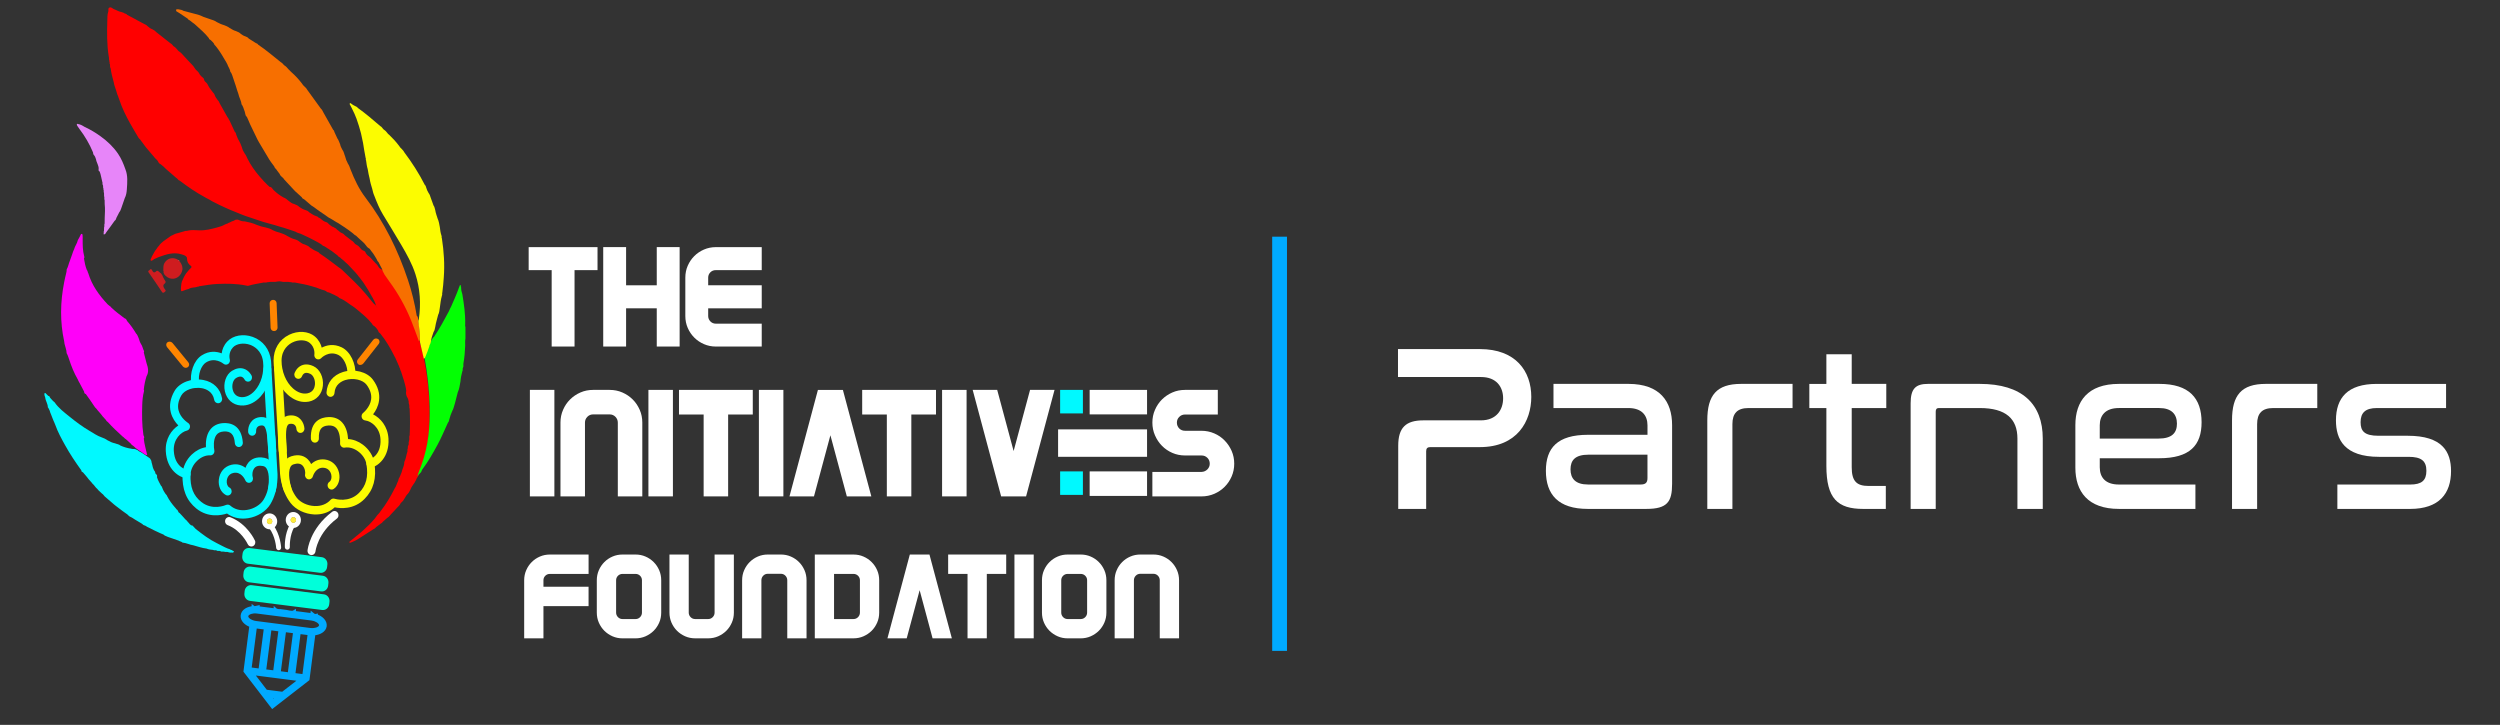 <?xml version="1.0" encoding="utf-8"?>
<!-- Generator: Adobe Illustrator 16.0.0, SVG Export Plug-In . SVG Version: 6.00 Build 0)  -->
<!DOCTYPE svg PUBLIC "-//W3C//DTD SVG 1.1//EN" "http://www.w3.org/Graphics/SVG/1.1/DTD/svg11.dtd">
<svg version="1.1" id="Layer_1" xmlns="http://www.w3.org/2000/svg" xmlns:xlink="http://www.w3.org/1999/xlink" x="0px" y="0px"
	 width="169px" height="49px" viewBox="0 0 169 49" enable-background="new 0 0 169 49" xml:space="preserve">
<rect x="0" y="0" width="169" height="49" fill="#333333" stroke="none"/>
<g>
	<g>
		<path fill="#FFFFFF" d="M37.476,26.357v7.199H35.82v-7.199H37.476z"/>
		<path fill="#FFFFFF" d="M37.888,28.566c0-0.309,0.058-0.596,0.175-0.861c0.116-0.269,0.273-0.502,0.473-0.7
			c0.199-0.197,0.431-0.356,0.699-0.473c0.267-0.118,0.556-0.175,0.864-0.175h1.11c0.309,0,0.596,0.057,0.864,0.175
			c0.268,0.116,0.5,0.275,0.699,0.473c0.199,0.198,0.356,0.432,0.473,0.7c0.117,0.266,0.175,0.553,0.175,0.861v4.99h-1.656v-4.99
			c0-0.149-0.054-0.278-0.16-0.389c-0.106-0.109-0.239-0.164-0.396-0.164H40.1c-0.159,0-0.29,0.055-0.396,0.164
			c-0.107,0.11-0.16,0.239-0.16,0.389v4.99h-1.656V28.566z"/>
		<path fill="#FFFFFF" d="M45.489,26.357v7.199h-1.656v-7.199H45.489z"/>
		<path fill="#FFFFFF" d="M50.889,28.021h-1.667v5.535h-1.656v-5.535h-1.666v-1.664h4.988V28.021z"/>
		<path fill="#FFFFFF" d="M52.957,26.357v7.199h-1.656v-7.199H52.957z"/>
		<path fill="#FFFFFF" d="M57.246,33.557l-1.111-4.133l-1.111,4.133h-1.656l1.923-7.199h0.021h1.646h0.021l1.923,7.199H57.246z"/>
		<path fill="#FFFFFF" d="M63.273,28.021h-1.667v5.535H59.95v-5.535h-1.666v-1.664h4.989V28.021z"/>
		<path fill="#FFFFFF" d="M65.341,26.357v7.199h-1.656v-7.199H65.341z"/>
		<path fill="#FFFFFF" d="M71.287,26.357l-1.924,7.199h-0.02h-1.646h-0.02l-1.924-7.199h1.657l1.111,4.134l1.111-4.134H71.287z"/>
		<path fill="#FFFFFF" d="M82.087,29.299c0.268,0.116,0.501,0.274,0.698,0.479c0.199,0.201,0.356,0.438,0.474,0.703
			c0.116,0.269,0.175,0.556,0.175,0.865c0,0.308-0.059,0.595-0.175,0.863c-0.117,0.269-0.274,0.502-0.474,0.701
			c-0.197,0.197-0.431,0.356-0.698,0.472c-0.269,0.115-0.556,0.175-0.864,0.175H77.9v-1.655h3.323
			c0.157-0.006,0.289-0.065,0.396-0.17c0.106-0.107,0.16-0.236,0.16-0.386c0-0.159-0.054-0.291-0.16-0.396
			c-0.106-0.107-0.238-0.16-0.396-0.16h-1.11c-0.31,0-0.598-0.058-0.865-0.175c-0.267-0.116-0.5-0.276-0.699-0.478
			s-0.356-0.438-0.472-0.707c-0.118-0.265-0.176-0.556-0.176-0.864s0.058-0.596,0.176-0.861c0.116-0.269,0.273-0.502,0.472-0.7
			c0.199-0.197,0.433-0.356,0.699-0.473c0.268-0.118,0.556-0.175,0.865-0.175h2.211v1.664h-2.211c-0.158,0-0.291,0.054-0.396,0.162
			c-0.106,0.104-0.159,0.233-0.159,0.383c0,0.158,0.053,0.29,0.159,0.398c0.105,0.106,0.238,0.157,0.396,0.157h1.11
			C81.531,29.122,81.818,29.182,82.087,29.299z"/>
	</g>
	<g>
		<path fill="#FFFFFF" d="M36.862,38.922c-0.084,0.084-0.125,0.186-0.125,0.304v0.438h3.05v1.31h-3.05v2.178h-1.303v-3.925
			c0-0.244,0.046-0.47,0.138-0.68c0.091-0.211,0.215-0.394,0.372-0.55c0.156-0.158,0.34-0.282,0.55-0.373
			c0.21-0.092,0.437-0.137,0.68-0.137h2.614v1.31h-2.614C37.049,38.796,36.945,38.839,36.862,38.922z"/>
		<path fill="#FFFFFF" d="M42.959,37.486c0.242,0,0.468,0.045,0.679,0.137c0.211,0.091,0.393,0.215,0.551,0.373
			c0.156,0.156,0.28,0.339,0.372,0.55c0.092,0.21,0.137,0.436,0.137,0.68v2.186c0,0.24-0.045,0.47-0.137,0.679
			s-0.216,0.395-0.372,0.55c-0.158,0.156-0.339,0.279-0.551,0.373c-0.211,0.092-0.437,0.138-0.679,0.138h-0.874
			c-0.243,0-0.469-0.046-0.68-0.138c-0.21-0.094-0.394-0.217-0.551-0.373c-0.156-0.155-0.28-0.341-0.372-0.55
			c-0.092-0.209-0.138-0.438-0.138-0.679v-2.186c0-0.244,0.046-0.47,0.138-0.68c0.092-0.211,0.216-0.394,0.372-0.55
			c0.157-0.158,0.34-0.282,0.551-0.373c0.21-0.092,0.437-0.137,0.68-0.137H42.959z M43.396,39.226c0-0.118-0.042-0.22-0.125-0.304
			c-0.083-0.083-0.188-0.126-0.311-0.126h-0.874c-0.124,0-0.228,0.043-0.312,0.126c-0.083,0.084-0.125,0.186-0.125,0.304v2.186
			c0,0.117,0.042,0.22,0.125,0.306c0.084,0.086,0.188,0.131,0.312,0.131h0.874c0.124,0,0.228-0.045,0.311-0.131
			c0.084-0.086,0.125-0.188,0.125-0.306V39.226z"/>
		<path fill="#FFFFFF" d="M49.61,41.411c0,0.24-0.045,0.47-0.138,0.679c-0.092,0.209-0.215,0.395-0.372,0.55
			c-0.156,0.156-0.339,0.279-0.55,0.373c-0.21,0.092-0.437,0.138-0.68,0.138h-0.874c-0.244,0-0.47-0.046-0.68-0.138
			c-0.211-0.094-0.394-0.217-0.55-0.373c-0.157-0.155-0.281-0.341-0.373-0.55c-0.091-0.209-0.137-0.438-0.137-0.679v-3.925h1.303
			v3.925c0,0.117,0.042,0.22,0.125,0.306c0.084,0.086,0.188,0.131,0.313,0.131h0.874c0.124,0,0.228-0.045,0.311-0.131
			c0.084-0.086,0.125-0.188,0.125-0.306v-3.925h1.303V41.411z"/>
		<path fill="#FFFFFF" d="M50.168,39.226c0-0.244,0.045-0.47,0.138-0.68c0.091-0.211,0.216-0.394,0.372-0.55
			c0.157-0.158,0.34-0.282,0.55-0.373c0.21-0.092,0.438-0.137,0.68-0.137h0.874c0.243,0,0.47,0.045,0.68,0.137
			c0.21,0.091,0.394,0.215,0.55,0.373c0.157,0.156,0.28,0.339,0.372,0.55c0.092,0.21,0.138,0.436,0.138,0.68v3.925h-1.303v-3.925
			c0-0.118-0.042-0.223-0.126-0.309s-0.187-0.129-0.312-0.129h-0.874c-0.125,0-0.229,0.043-0.312,0.129
			c-0.083,0.086-0.125,0.19-0.125,0.309v3.925h-1.303V39.226z"/>
		<path fill="#FFFFFF" d="M59.433,41.411c0,0.24-0.045,0.47-0.137,0.679c-0.091,0.209-0.216,0.395-0.372,0.55
			c-0.157,0.156-0.34,0.279-0.551,0.373c-0.209,0.092-0.436,0.138-0.679,0.138h-1.311H55.08v-5.664h1.303h1.311
			c0.244,0,0.47,0.045,0.679,0.137c0.211,0.091,0.394,0.215,0.551,0.373c0.156,0.156,0.281,0.339,0.372,0.55
			c0.092,0.21,0.137,0.436,0.137,0.68V41.411z M58.131,39.226c0-0.118-0.042-0.22-0.126-0.304c-0.083-0.083-0.187-0.126-0.312-0.126
			h-1.311v3.052h1.311c0.125,0,0.229-0.045,0.312-0.131c0.083-0.086,0.126-0.188,0.126-0.306V39.226z"/>
		<path fill="#FFFFFF" d="M63.042,43.15l-0.874-3.253l-0.874,3.253h-1.303l1.513-5.664h0.016h1.295h0.016l1.514,5.664H63.042z"/>
		<path fill="#FFFFFF" d="M68.019,38.796h-1.311v4.354h-1.303v-4.354h-1.31v-1.31h3.924V38.796z"/>
		<path fill="#FFFFFF" d="M69.879,37.486v5.664h-1.303v-5.664H69.879z"/>
		<path fill="#FFFFFF" d="M73.052,37.486c0.242,0,0.469,0.045,0.68,0.137c0.21,0.091,0.394,0.215,0.549,0.373
			c0.157,0.156,0.281,0.339,0.373,0.55c0.092,0.21,0.138,0.436,0.138,0.68v2.186c0,0.24-0.046,0.47-0.138,0.679
			s-0.216,0.395-0.373,0.55c-0.156,0.156-0.339,0.279-0.549,0.373c-0.211,0.092-0.438,0.138-0.68,0.138h-0.874
			c-0.244,0-0.47-0.046-0.68-0.138c-0.211-0.094-0.394-0.217-0.551-0.373c-0.157-0.155-0.281-0.341-0.373-0.55
			c-0.091-0.209-0.137-0.438-0.137-0.679v-2.186c0-0.244,0.045-0.47,0.137-0.68c0.092-0.211,0.216-0.394,0.373-0.55
			c0.157-0.158,0.34-0.282,0.551-0.373c0.21-0.092,0.436-0.137,0.68-0.137H73.052z M73.489,39.226c0-0.118-0.042-0.22-0.125-0.304
			c-0.083-0.083-0.188-0.126-0.312-0.126h-0.874c-0.125,0-0.229,0.043-0.313,0.126c-0.083,0.084-0.125,0.186-0.125,0.304v2.186
			c0,0.117,0.042,0.22,0.125,0.306c0.084,0.086,0.188,0.131,0.313,0.131h0.874c0.124,0,0.228-0.045,0.312-0.131
			c0.084-0.086,0.125-0.188,0.125-0.306V39.226z"/>
		<path fill="#FFFFFF" d="M75.35,39.226c0-0.244,0.045-0.47,0.138-0.68c0.09-0.211,0.215-0.394,0.371-0.55
			c0.157-0.158,0.34-0.282,0.551-0.373c0.21-0.092,0.437-0.137,0.68-0.137h0.874c0.242,0,0.47,0.045,0.68,0.137
			c0.209,0.091,0.394,0.215,0.55,0.373c0.156,0.156,0.279,0.339,0.372,0.55c0.091,0.21,0.138,0.436,0.138,0.68v3.925H78.4v-3.925
			c0-0.118-0.042-0.223-0.125-0.309c-0.085-0.086-0.187-0.129-0.312-0.129h-0.874c-0.124,0-0.228,0.043-0.311,0.129
			c-0.084,0.086-0.125,0.19-0.125,0.309v3.925H75.35V39.226z"/>
	</g>
	<g>
		<path fill="#FFFFFF" d="M40.394,18.259h-1.555v5.167h-1.546v-5.167h-1.555v-1.555h4.655V18.259z"/>
		<path fill="#FFFFFF" d="M45.943,16.704v6.722h-1.546v-2.584h-2.073v2.584h-1.546v-6.722h1.546v2.582h2.073v-2.582H45.943z"/>
		<path fill="#FFFFFF" d="M48.021,18.408c-0.098,0.1-0.148,0.219-0.148,0.36v0.518h3.62v1.556h-3.62v0.52
			c0,0.141,0.05,0.261,0.148,0.365c0.1,0.102,0.223,0.153,0.371,0.153h3.101v1.547h-3.101c-0.289,0-0.557-0.056-0.806-0.164
			c-0.25-0.109-0.468-0.256-0.653-0.442c-0.186-0.185-0.333-0.404-0.442-0.652c-0.109-0.25-0.163-0.519-0.163-0.806v-2.593
			c0-0.287,0.053-0.557,0.163-0.806c0.109-0.25,0.256-0.467,0.442-0.653c0.185-0.185,0.403-0.333,0.653-0.441
			c0.249-0.108,0.518-0.164,0.806-0.164h3.101v1.555h-3.101C48.244,18.259,48.12,18.309,48.021,18.408z"/>
	</g>
	<rect x="73.661" y="26.357" fill="#FFFFFF" width="3.88" height="1.656"/>
	<rect x="71.665" y="26.357" fill="#00F9FF" width="1.539" height="1.59"/>
	<rect x="71.527" y="29.026" fill="#FFFFFF" width="6.014" height="1.854"/>
	<rect x="73.661" y="31.866" fill="#FFFFFF" width="3.88" height="1.658"/>
	<rect x="71.665" y="31.866" fill="#00F9FF" width="1.539" height="1.588"/>
	<path fill="#00AAFF" stroke="#00AAFF" stroke-width="0.3" stroke-miterlimit="10" d="M21.339,41.657l0-0.002
		c-0.01,0.002-0.021,0.002-0.031,0c-0.073-0.006-0.131-0.033-0.182-0.076l-0.003,0.029c-0.004-0.002-0.008-0.002-0.013-0.002
		c-0.003-0.003-0.006-0.003-0.011-0.003l-1.243-0.161c0-0.005,0.002-0.013,0.002-0.019c-0.013,0.008-0.03,0.011-0.049,0.014
		c-0.16,0.008-0.316-0.022-0.471-0.06l-0.404-0.053c-0.018,0.008-0.037,0.01-0.056,0.008c-0.069-0.008-0.138-0.019-0.205-0.041
		c-0.008-0.002-0.017-0.008-0.023-0.013c0,0.005,0,0.007-0.001,0.007l-1.243-0.158c-0.008-0.002-0.016,0-0.023-0.002l0.003-0.026
		c-0.051,0.013-0.103,0.019-0.155,0.028c-0.028,0.004-0.052,0-0.071-0.013l0,0.005c-0.397,0.019-0.706,0.209-0.741,0.488
		c-0.035,0.274,0.218,0.541,0.593,0.658l-0.4,3.097l1.812,2.36l2.353-1.825l0.401-3.093c0.4-0.019,0.72-0.211,0.757-0.488
		C21.97,42.039,21.719,41.775,21.339,41.657z M18.461,47.431l-0.338-0.439l0.776,0.099L18.461,47.431z M19.12,46.918l-1.162-0.15
		c-0.002,0-0.003,0.003-0.003,0.003l-0.999-1.301l3.459,0.445L19.12,46.918z M16.846,45.254l0.379-2.937
		c0.009,0.003,0.018,0.006,0.027,0.006l0.742,0.097l-0.38,2.934L16.846,45.254z M17.833,45.383l0.38-2.937l0.77,0.1l-0.38,2.934
		L17.833,45.383z M18.82,45.509l0.379-2.937l0.771,0.1l-0.38,2.937L18.82,45.509z M20.576,45.734l-0.77-0.099l0.38-2.935
		l0.759,0.097c0.004,0,0.007,0,0.011,0L20.576,45.734z M21.215,42.604c-0.004,0-0.009,0-0.013,0
		c-0.036,0.003-0.072,0.006-0.11,0.006c-0.036-0.003-0.073-0.003-0.11-0.008c-0.003,0-0.006,0-0.011,0l-3.693-0.476
		c-0.009-0.002-0.018-0.006-0.027-0.006c-0.037-0.005-0.072-0.011-0.108-0.021c-0.036-0.009-0.069-0.019-0.103-0.033
		c-0.001,0-0.002,0-0.003,0c-0.251-0.091-0.423-0.263-0.401-0.429c0.022-0.17,0.232-0.289,0.498-0.317c0,0,0.002,0,0.004,0
		c0.035-0.002,0.07-0.005,0.108-0.005c0,0,0.001,0,0.003,0c0.035,0,0.07,0.005,0.105,0.009h0.003c0.008,0,0.015,0,0.023,0.002
		l3.693,0.472c0.005,0,0.007,0.004,0.012,0.004c0.003,0,0.007,0.002,0.012,0.002c0.033,0.006,0.064,0.011,0.095,0.019
		c0.003,0,0.008,0,0.012,0c0.033,0.009,0.063,0.019,0.094,0.03c0.004,0.003,0.008,0.003,0.013,0.005
		c0.253,0.092,0.426,0.263,0.405,0.433C21.695,42.457,21.485,42.58,21.215,42.604z"/>
	<g>
		<g>
			<path fill="#00F9FF" d="M16.555,35.054c-0.447,0.028-0.866-0.091-1.208-0.341c-0.356,0.119-1.26,0.314-2.069-0.332
				c-0.675-0.543-0.982-1.307-0.937-2.344c0.02-0.478,0.249-0.958,0.629-1.317c0.281-0.266,0.615-0.435,0.951-0.489
				c-0.018-0.316,0.008-0.797,0.268-1.159c0.203-0.284,0.502-0.442,0.89-0.47c0.459-0.032,1.243,0.095,1.336,1.313
				c0.012,0.156-0.099,0.29-0.247,0.304c-0.147,0.011-0.28-0.104-0.292-0.263c-0.044-0.586-0.273-0.824-0.758-0.787
				c-0.228,0.017-0.39,0.097-0.496,0.244c-0.219,0.304-0.17,0.845-0.134,1.027c0.018,0.086-0.004,0.178-0.059,0.242
				c-0.054,0.067-0.135,0.104-0.219,0.1c-0.294-0.019-0.614,0.113-0.876,0.362c-0.274,0.258-0.439,0.596-0.454,0.924
				c-0.036,0.859,0.188,1.434,0.725,1.862c0.755,0.606,1.642,0.22,1.68,0.203c0.093-0.039,0.203-0.022,0.28,0.044
				c0.293,0.258,0.693,0.362,1.125,0.295c0.476-0.074,0.919-0.349,1.129-0.695c0.521-0.855,0.387-1.946,0.386-1.953
				c-0.001-0.008-0.001-0.017-0.001-0.022l-0.391-6.821c-0.01-0.155,0.104-0.29,0.252-0.297c0.149-0.01,0.277,0.111,0.286,0.266
				l0.391,6.813c0.017,0.14,0.134,1.333-0.467,2.324c-0.294,0.483-0.87,0.845-1.502,0.944
				C16.701,35.044,16.628,35.052,16.555,35.054z"/>
		</g>
		<g>
			<path fill="#00F9FF" d="M12.628,32.336c-0.02,0.002-0.039,0-0.059-0.004c-0.439-0.074-1.289-0.552-1.361-1.821
				c-0.049-0.843,0.383-1.445,0.847-1.751c-0.196-0.201-0.413-0.496-0.509-0.88c-0.118-0.468-0.033-0.953,0.248-1.444
				c0.33-0.578,1.172-0.9,1.958-0.748c0.682,0.132,1.14,0.583,1.259,1.236c0.027,0.153-0.069,0.302-0.216,0.33
				c-0.146,0.027-0.288-0.071-0.315-0.228c-0.101-0.562-0.558-0.73-0.822-0.782c-0.558-0.107-1.186,0.109-1.399,0.485
				c-0.203,0.356-0.268,0.693-0.19,1.005c0.132,0.535,0.635,0.849,0.641,0.852c0.096,0.059,0.148,0.174,0.132,0.289
				c-0.017,0.116-0.098,0.207-0.207,0.233c-0.395,0.092-0.931,0.58-0.886,1.372c0.065,1.136,0.898,1.292,0.907,1.294
				c0.147,0.024,0.248,0.17,0.225,0.324C12.858,32.233,12.751,32.33,12.628,32.336z"/>
		</g>
		<g>
			<path fill="#00F9FF" d="M16.454,27.412c-0.061,0.004-0.122,0.004-0.183-0.002c-0.534-0.037-0.943-0.405-1.068-0.953
				c-0.126-0.558,0.075-1.143,0.479-1.39c0.282-0.173,0.552-0.219,0.802-0.139c0.349,0.111,0.507,0.429,0.524,0.464
				c0.065,0.141,0.011,0.312-0.123,0.379c-0.133,0.067-0.294,0.012-0.36-0.127c-0.004-0.008-0.073-0.137-0.2-0.177
				c-0.1-0.028-0.224,0-0.37,0.09c-0.198,0.122-0.297,0.46-0.227,0.771c0.041,0.181,0.169,0.488,0.578,0.518
				c0.316,0.023,0.641-0.13,0.915-0.433c0.432-0.477,0.646-1.228,0.562-1.961c-0.091-0.779-0.64-1.056-0.872-1.141
				c-0.434-0.156-0.922-0.085-1.162,0.171c-0.341,0.364-0.218,0.8-0.217,0.804c0.034,0.119-0.009,0.248-0.107,0.317
				c-0.098,0.069-0.229,0.063-0.321-0.016c-0.022-0.019-0.58-0.47-1.188-0.079c-0.298,0.193-0.555,0.774-0.449,1.383
				c0.027,0.154-0.07,0.302-0.217,0.329c-0.146,0.026-0.287-0.076-0.314-0.229c-0.135-0.779,0.164-1.623,0.696-1.966
				c0.522-0.335,1.013-0.269,1.354-0.139c0.031-0.246,0.129-0.538,0.379-0.802c0.389-0.417,1.082-0.54,1.722-0.309
				c0.694,0.251,1.144,0.837,1.235,1.61c0.105,0.911-0.157,1.815-0.705,2.42C17.277,27.179,16.871,27.388,16.454,27.412z"/>
		</g>
		<g>
			<path fill="#00F9FF" d="M18.395,33.4c-0.023,0-0.047,0-0.071-0.004c-0.146-0.035-0.24-0.187-0.21-0.339l0,0
				c0.052-0.261,0.136-1.022-0.092-1.38c-0.061-0.097-0.138-0.15-0.241-0.172c-0.269-0.054-0.466-0.005-0.585,0.142
				c-0.152,0.188-0.154,0.494-0.113,0.61c0.051,0.145-0.016,0.306-0.152,0.361c-0.136,0.058-0.29-0.01-0.349-0.152
				c-0.027-0.062-0.28-0.614-0.813-0.494c-0.363,0.083-0.427,0.417-0.439,0.516c-0.023,0.209,0.05,0.402,0.178,0.467
				c0.134,0.07,0.19,0.239,0.125,0.382c-0.065,0.14-0.227,0.198-0.361,0.129c-0.337-0.176-0.53-0.594-0.479-1.045
				c0.057-0.513,0.385-0.896,0.858-1.004c0.389-0.088,0.705,0.027,0.944,0.207c0.042-0.123,0.104-0.241,0.187-0.344
				c0.175-0.214,0.507-0.447,1.098-0.33c0.247,0.051,0.451,0.193,0.591,0.416c0.395,0.617,0.197,1.691,0.173,1.809
				C18.618,33.305,18.514,33.393,18.395,33.4z"/>
		</g>
		<g>
			<path fill="#00F9FF" d="M18.422,30.778c0,0-0.001,0-0.002,0c-0.148,0.008-0.276-0.113-0.284-0.271
				c-0.042-0.772-0.081-1.505-0.282-1.696c-0.03-0.026-0.078-0.059-0.191-0.051c-0.344,0.019-0.354,0.306-0.349,0.396
				c0.009,0.154-0.105,0.289-0.254,0.298l0,0c-0.149,0.008-0.277-0.113-0.286-0.269c-0.021-0.376,0.189-0.954,0.857-0.991
				c0.232-0.014,0.428,0.054,0.581,0.196c0.371,0.35,0.409,1.079,0.463,2.091C18.684,30.636,18.57,30.77,18.422,30.778z"/>
		</g>
	</g>
	<g>
		<g>
			<path fill="#FCFC00" d="M21.466,34.775c-0.072,0.005-0.145,0.005-0.219,0.003c-0.64-0.03-1.253-0.325-1.601-0.773
				c-0.71-0.912-0.73-2.115-0.73-2.255l-0.391-6.81c-0.009-0.157,0.104-0.29,0.253-0.299c0.149-0.009,0.277,0.112,0.286,0.266
				l0.392,6.821c0,0.009,0,0.014,0,0.021c0,0.012-0.005,1.111,0.607,1.9c0.25,0.32,0.721,0.54,1.202,0.559
				c0.437,0.019,0.822-0.129,1.083-0.419c0.071-0.078,0.177-0.106,0.275-0.072c0.038,0.011,0.962,0.292,1.644-0.395
				c0.485-0.491,0.641-1.087,0.507-1.933c-0.052-0.328-0.255-0.642-0.557-0.869c-0.29-0.218-0.622-0.312-0.911-0.261
				c-0.083,0.017-0.168-0.011-0.23-0.073c-0.063-0.059-0.094-0.145-0.086-0.232c0.015-0.187,0-0.73-0.251-1.007
				c-0.123-0.135-0.293-0.193-0.521-0.185c-0.006,0-0.013,0-0.019,0.002c-0.473,0.026-0.665,0.287-0.643,0.867
				c0.006,0.156-0.108,0.287-0.259,0.292c-0.149,0.006-0.275-0.117-0.281-0.273c-0.046-1.222,0.714-1.436,1.178-1.455
				c0.388-0.017,0.704,0.107,0.938,0.365c0.299,0.33,0.38,0.805,0.398,1.121c0.34,0.017,0.692,0.148,1,0.379
				c0.419,0.312,0.703,0.766,0.777,1.237c0.162,1.023-0.055,1.82-0.664,2.433c-0.729,0.737-1.648,0.644-2.017,0.565
				C22.317,34.584,21.914,34.752,21.466,34.775z"/>
		</g>
		<g>
			<path fill="#FCFC00" d="M25.057,31.627c-0.123,0.008-0.24-0.076-0.275-0.207c-0.04-0.15,0.042-0.306,0.184-0.349
				c0.039-0.011,0.82-0.271,0.755-1.389c-0.045-0.791-0.635-1.215-1.038-1.261c-0.111-0.013-0.203-0.097-0.231-0.21
				c-0.03-0.112,0.01-0.233,0.099-0.3c0.004-0.006,0.467-0.373,0.538-0.918c0.041-0.32-0.062-0.649-0.304-0.979
				c-0.256-0.348-0.905-0.491-1.446-0.322c-0.256,0.081-0.691,0.301-0.727,0.87c-0.01,0.156-0.138,0.273-0.287,0.264
				c-0.149-0.013-0.262-0.148-0.252-0.304c0.042-0.665,0.446-1.165,1.108-1.373c0.763-0.24,1.637-0.017,2.031,0.521
				c0.336,0.457,0.475,0.932,0.412,1.407c-0.052,0.393-0.233,0.711-0.404,0.932c0.495,0.252,0.992,0.802,1.041,1.643
				c0.073,1.27-0.716,1.842-1.145,1.967C25.096,31.624,25.077,31.627,25.057,31.627z"/>
		</g>
		<g>
			<path fill="#FCFC00" d="M20.693,27.171c-0.417,0.024-0.845-0.14-1.223-0.472c-0.612-0.538-0.978-1.406-0.977-2.325
				c0.001-0.776,0.381-1.41,1.042-1.739c0.61-0.301,1.312-0.257,1.746,0.11c0.277,0.237,0.409,0.516,0.468,0.756
				c0.322-0.167,0.802-0.289,1.359-0.016c0.568,0.279,0.963,1.084,0.917,1.874c-0.009,0.157-0.137,0.273-0.286,0.263
				c-0.149-0.009-0.262-0.145-0.253-0.3c0.035-0.617-0.287-1.167-0.605-1.324c-0.657-0.324-1.166,0.208-1.171,0.213
				c-0.083,0.089-0.211,0.11-0.317,0.053c-0.105-0.059-0.163-0.181-0.142-0.304c0.002-0.016,0.064-0.459-0.308-0.774
				c-0.267-0.227-0.761-0.242-1.174-0.038c-0.221,0.11-0.734,0.449-0.736,1.231c-0.001,0.739,0.299,1.462,0.782,1.886
				c0.307,0.27,0.648,0.385,0.959,0.326c0.402-0.076,0.495-0.395,0.514-0.579c0.035-0.315-0.103-0.643-0.313-0.74
				c-0.155-0.071-0.283-0.087-0.378-0.048c-0.123,0.055-0.178,0.198-0.178,0.199c-0.05,0.146-0.203,0.222-0.344,0.168
				c-0.141-0.052-0.214-0.216-0.165-0.363c0.013-0.038,0.133-0.371,0.468-0.523c0.24-0.106,0.513-0.091,0.813,0.05
				c0.429,0.199,0.696,0.756,0.635,1.325c-0.061,0.56-0.426,0.969-0.952,1.07C20.814,27.16,20.753,27.168,20.693,27.171z"/>
		</g>
		<g>
			<path fill="#FCFC00" d="M19.45,33.339c-0.119,0.009-0.233-0.069-0.272-0.192c-0.038-0.115-0.356-1.16-0.036-1.821
				c0.115-0.232,0.302-0.399,0.54-0.478c0.573-0.185,0.93,0.009,1.128,0.205c0.094,0.091,0.169,0.201,0.225,0.319
				c0.217-0.207,0.519-0.354,0.915-0.312c0.482,0.054,0.852,0.397,0.968,0.896c0.101,0.442-0.042,0.884-0.356,1.093
				c-0.125,0.086-0.292,0.045-0.374-0.086c-0.081-0.135-0.044-0.31,0.081-0.392c0.119-0.082,0.17-0.279,0.124-0.484
				c-0.023-0.099-0.125-0.424-0.496-0.464c-0.543-0.059-0.731,0.518-0.751,0.585c-0.043,0.146-0.19,0.229-0.33,0.188
				c-0.14-0.043-0.226-0.194-0.191-0.342c0.027-0.12-0.01-0.421-0.182-0.591c-0.136-0.134-0.337-0.16-0.598-0.074
				c-0.101,0.032-0.17,0.094-0.22,0.195c-0.186,0.385-0.01,1.146,0.065,1.383c0.048,0.147-0.028,0.309-0.169,0.356
				C19.497,33.333,19.473,33.339,19.45,33.339z"/>
		</g>
		<g>
			<path fill="#FCFC00" d="M19.124,30.738c-0.148,0.009-0.277-0.11-0.286-0.266c-0.062-1.012-0.108-1.742,0.22-2.131
				c0.136-0.158,0.323-0.247,0.556-0.261c0.668-0.037,0.943,0.51,0.965,0.886c0.008,0.158-0.105,0.289-0.254,0.298
				c-0.147,0.012-0.275-0.107-0.285-0.263c-0.009-0.115-0.065-0.373-0.393-0.354c-0.113,0.006-0.157,0.043-0.183,0.073
				c-0.179,0.211-0.134,0.943-0.086,1.717C19.386,30.593,19.273,30.728,19.124,30.738L19.124,30.738z"/>
		</g>
	</g>
	<g>
		<path fill="#FFFFFF" d="M21.074,37.524c-0.015,0-0.03,0-0.045-0.004c-0.148-0.016-0.256-0.155-0.24-0.312
			c0.006-0.058,0.163-1.473,1.664-2.61c0.121-0.092,0.29-0.065,0.378,0.063c0.088,0.127,0.061,0.304-0.059,0.396
			c-1.31,0.992-1.443,2.203-1.444,2.215C21.312,37.41,21.203,37.517,21.074,37.524z"/>
	</g>
	<g>
		<path fill="#FFFFFF" d="M17.006,36.944c-0.107,0.005-0.211-0.054-0.26-0.162c-0.005-0.013-0.438-0.931-1.352-1.282
			c-0.14-0.053-0.213-0.217-0.162-0.365c0.051-0.145,0.206-0.221,0.347-0.167c1.127,0.438,1.633,1.525,1.654,1.573
			c0.064,0.141,0.007,0.309-0.127,0.376C17.074,36.934,17.04,36.94,17.006,36.944z"/>
	</g>
	<g>
		<path fill="#FFFFFF" d="M19.435,37.158L19.435,37.158c-0.093,0.006-0.173-0.066-0.179-0.166c-0.001-0.035-0.045-0.883,0.362-1.569
			c0.049-0.084,0.153-0.108,0.232-0.058c0.08,0.054,0.104,0.162,0.055,0.244c-0.35,0.591-0.312,1.355-0.312,1.364
			C19.598,37.07,19.527,37.153,19.435,37.158z"/>
	</g>
	<g>
		<path fill="#FFFFFF" d="M19.859,35.688c-0.281,0.017-0.525-0.212-0.543-0.507c-0.016-0.298,0.2-0.554,0.482-0.569
			c0.283-0.013,0.526,0.212,0.543,0.51C20.358,35.419,20.143,35.671,19.859,35.688z M19.819,34.966
			c-0.097,0.006-0.17,0.094-0.165,0.192c0.005,0.103,0.089,0.181,0.186,0.175c0.096-0.005,0.17-0.091,0.165-0.193
			C19.999,35.039,19.915,34.961,19.819,34.966z"/>
	</g>
	<g>
		<path fill="#FFFFFF" d="M18.848,37.194c-0.094,0.005-0.173-0.071-0.18-0.167l0,0c0-0.009-0.05-0.773-0.466-1.321
			c-0.058-0.074-0.046-0.188,0.026-0.246c0.073-0.062,0.18-0.049,0.238,0.026c0.483,0.636,0.538,1.484,0.539,1.52
			C19.011,37.104,18.94,37.188,18.848,37.194z"/>
	</g>
	<g>
		<path fill="#FFFFFF" d="M18.256,35.779c-0.282,0.017-0.526-0.213-0.542-0.508c-0.017-0.298,0.198-0.55,0.48-0.566
			c0.283-0.016,0.526,0.213,0.544,0.508C18.754,35.509,18.538,35.763,18.256,35.779z M18.214,35.058
			c-0.096,0.008-0.17,0.093-0.165,0.195c0.006,0.1,0.089,0.18,0.186,0.172c0.097-0.006,0.17-0.092,0.165-0.193
			C18.394,35.13,18.311,35.052,18.214,35.058z"/>
	</g>
	<g>
		<path fill="#FFEC3D" d="M18.214,35.046c-0.103,0.006-0.183,0.098-0.176,0.207c0.006,0.107,0.095,0.19,0.199,0.186
			c0.104-0.006,0.183-0.1,0.177-0.207C18.406,35.124,18.318,35.039,18.214,35.046z"/>
		<path fill="#FFEC3D" d="M19.818,34.953c-0.104,0.008-0.182,0.099-0.176,0.209c0.007,0.106,0.095,0.19,0.199,0.185
			c0.103-0.006,0.182-0.099,0.176-0.207C20.011,35.03,19.921,34.947,19.818,34.953z"/>
	</g>
	<path fill="#FF8500" d="M18.763,22.14c0.004,0.129-0.095,0.238-0.224,0.242h-0.005c-0.128,0.005-0.237-0.095-0.241-0.224
		l-0.065-1.648c-0.005-0.128,0.096-0.236,0.225-0.241h0.004c0.129-0.006,0.237,0.095,0.242,0.223L18.763,22.14z"/>
	<path fill="#FF8500" d="M24.563,24.569c-0.081,0.103-0.241,0.139-0.341,0.061l-0.003-0.002c-0.1-0.078-0.114-0.226-0.033-0.328
		l1.04-1.323c0.082-0.103,0.232-0.129,0.335-0.055l0.005,0.001c0.103,0.074,0.118,0.222,0.038,0.324L24.563,24.569z"/>
	<path fill="#FF8500" d="M12.734,24.496c0.083,0.103,0.069,0.246-0.032,0.322l-0.004,0.002c-0.101,0.075-0.25,0.055-0.333-0.045
		l-1.071-1.306c-0.083-0.103-0.077-0.257,0.027-0.33l0.004-0.003c0.104-0.072,0.256-0.048,0.34,0.054L12.734,24.496z"/>
	<g>
		<path fill="#00FFDA" d="M16.521,40.119c-0.027,0.244,0.141,0.47,0.375,0.5l4.888,0.617c0.233,0.029,0.446-0.146,0.472-0.39
			l0.019-0.169c0.026-0.247-0.141-0.47-0.375-0.499l-4.888-0.62c-0.234-0.03-0.446,0.145-0.473,0.392L16.521,40.119z"/>
		<path fill="#00FFDA" d="M16.449,38.863c-0.027,0.247,0.141,0.47,0.375,0.499l4.887,0.617c0.234,0.029,0.446-0.146,0.472-0.39
			l0.019-0.168c0.027-0.248-0.141-0.47-0.375-0.5l-4.888-0.62c-0.234-0.028-0.446,0.148-0.472,0.393L16.449,38.863z"/>
		<path fill="#00FFDA" d="M16.376,37.607c-0.026,0.244,0.141,0.469,0.375,0.498l4.888,0.617c0.234,0.03,0.446-0.144,0.473-0.388
			l0.019-0.172c0.027-0.244-0.141-0.468-0.375-0.497l-4.887-0.619c-0.234-0.03-0.446,0.144-0.473,0.392L16.376,37.607z"/>
	</g>
	<path fill="#00F9FF" d="M9.363,30.486c0.281,0.129,0.516,0.338,0.776,0.505c0.011,0.019,0.022,0.039,0.033,0.059
		c0.083,0.085,0.059,0.212,0.104,0.311c0.028,0.159,0.073,0.312,0.15,0.451c0.068,0.057,0.062,0.151,0.096,0.226l-0.002-0.002
		c0.092,0.043,0.118,0.12,0.091,0.217c0.06,0.215,0.177,0.397,0.275,0.589c0.068,0.034,0.062,0.117,0.099,0.174
		c0.047,0.132,0.122,0.247,0.198,0.361c0.05,0.06,0.107,0.11,0.129,0.191c0.136,0.258,0.305,0.489,0.492,0.705
		c0.056,0.047,0.09,0.114,0.139,0.168c0.107,0.037,0.082,0.201,0.191,0.235c0.116,0.126,0.236,0.244,0.346,0.376
		c0.022,0.024,0.044,0.049,0.067,0.072c0.056,0.04,0.102,0.092,0.142,0.15c0.104,0.089,0.159,0.253,0.324,0.253
		c0.073,0.077,0.146,0.155,0.219,0.233c0.452,0.356,0.903,0.702,1.422,0.956c0.257,0.123,0.505,0.275,0.773,0.378
		c0.084,0.005,0.145,0.077,0.228,0.088c0.055,0.03,0.108,0.062,0.163,0.094c-0.045,0.143-0.157,0.054-0.236,0.081
		c-0.035-0.003-0.069-0.003-0.102-0.014c-0.107-0.062-0.229-0.008-0.337-0.049c-0.078-0.022-0.164,0.024-0.238-0.031h0.003
		c-0.079-0.051-0.176,0.019-0.253-0.046l0.003,0.003c-0.079-0.055-0.176,0.013-0.254-0.046c-0.152-0.013-0.304-0.029-0.447-0.091
		c-0.304-0.033-0.592-0.14-0.887-0.22c-0.249-0.035-0.478-0.164-0.731-0.183c-0.077-0.078-0.186-0.076-0.27-0.135
		c-0.221-0.078-0.441-0.152-0.661-0.229c-0.018-0.005-0.036-0.01-0.052-0.016c-0.078-0.049-0.17-0.06-0.246-0.113
		c-0.015-0.014-0.031-0.026-0.046-0.043c-0.063-0.04-0.138-0.051-0.203-0.088c-0.127-0.06-0.255-0.119-0.383-0.177
		c-0.15-0.078-0.299-0.156-0.451-0.226c-0.104-0.03-0.178-0.129-0.289-0.144c-0.017-0.004-0.033-0.013-0.047-0.021
		c-0.042-0.032-0.074-0.078-0.123-0.1c-0.153-0.091-0.304-0.183-0.457-0.273c-0.094-0.065-0.19-0.127-0.293-0.172
		c-0.124-0.043-0.183-0.177-0.299-0.231c-0.079-0.062-0.164-0.113-0.244-0.175C8.139,34.437,8,34.33,7.862,34.223
		c-0.061-0.038-0.11-0.094-0.17-0.135c-0.208-0.179-0.415-0.356-0.622-0.537c-0.055-0.062-0.096-0.136-0.17-0.179
		c-0.082-0.076-0.162-0.151-0.242-0.226c-0.052-0.067-0.108-0.129-0.173-0.183c-0.046-0.06-0.091-0.115-0.137-0.172
		c-0.059-0.052-0.112-0.107-0.157-0.175c-0.069-0.075-0.137-0.153-0.205-0.228c-0.05-0.078-0.114-0.144-0.17-0.216
		c-0.067-0.077-0.134-0.157-0.201-0.235c-0.052-0.035-0.125-0.049-0.116-0.14c-0.392-0.545-0.766-1.101-1.093-1.691
		c-0.248-0.445-0.497-0.898-0.67-1.387c-0.046-0.103-0.079-0.207-0.13-0.304c-0.055-0.14-0.108-0.276-0.162-0.414
		c-0.042-0.072-0.057-0.155-0.083-0.233l0.003,0.006c-0.046-0.08-0.067-0.175-0.13-0.242c0-0.236-0.154-0.424-0.175-0.652
		C3.042,26.805,3,26.736,3.001,26.654C2.998,26.604,3,26.559,3.065,26.567c0.067,0.066,0.134,0.132,0.201,0.197
		c0.069,0.003,0.098,0.052,0.114,0.114c0.098,0.112,0.19,0.228,0.31,0.316c0.271,0.399,0.648,0.677,1.008,0.969
		c0.431,0.35,0.875,0.682,1.351,0.961c0.274,0.161,0.537,0.349,0.84,0.448c0.135,0.046,0.265,0.107,0.382,0.193
		c0.161,0.089,0.324,0.17,0.502,0.203c0.125,0.055,0.266,0.058,0.374,0.153c0.228,0.101,0.462,0.173,0.706,0.207
		c0.11,0.048,0.235-0.002,0.345,0.054C9.249,30.427,9.327,30.416,9.363,30.486z"/>
	<path fill="#FF0000" d="M10.975,11.195c-0.039-0.031-0.077-0.063-0.115-0.093c-0.081-0.036-0.141-0.095-0.174-0.185
		c-0.019-0.026-0.037-0.053-0.055-0.08c-0.101-0.094-0.197-0.194-0.282-0.306c-0.167-0.196-0.333-0.393-0.5-0.589
		C9.811,9.88,9.767,9.824,9.724,9.768C9.655,9.676,9.587,9.585,9.519,9.494C9.481,9.412,9.394,9.377,9.354,9.297
		C9.172,8.986,8.985,8.681,8.811,8.368C8.515,7.842,8.25,7.3,8.058,6.719c-0.035-0.074-0.054-0.153-0.08-0.231L7.98,6.492
		C7.91,6.374,7.898,6.231,7.847,6.105C7.79,5.922,7.715,5.748,7.688,5.556c-0.088-0.31-0.167-0.623-0.211-0.943
		c-0.064-0.079-0.023-0.18-0.045-0.267C7.386,4.29,7.43,4.212,7.394,4.152C7.391,4.128,7.39,4.103,7.387,4.078
		C7.346,4.003,7.39,3.914,7.352,3.838c0.01-0.011,0.009-0.02-0.002-0.029C7.221,3.002,7.229,2.188,7.255,1.375
		C7.26,1.192,7.251,0.994,7.312,0.812L7.31,0.815c0.046-0.085-0.013-0.189,0.04-0.274l0,0.001C7.48,0.437,7.573,0.547,7.676,0.608
		c0.18,0.061,0.342,0.176,0.532,0.207c0.074,0.03,0.158,0.035,0.218,0.097L8.422,0.909c0.063,0.018,0.133,0.026,0.172,0.094
		c0.385,0.207,0.769,0.413,1.154,0.619c0.08,0.039,0.165,0.067,0.222,0.144c0.106,0.078,0.2,0.176,0.329,0.212
		c0.093,0.051,0.186,0.101,0.256,0.187c0.317,0.25,0.635,0.503,0.953,0.752c0.067,0.036,0.125,0.084,0.171,0.146
		c0.019,0.038,0.042,0.069,0.083,0.077c0.083,0.051,0.148,0.121,0.209,0.197c0.047,0.064,0.097,0.125,0.168,0.162
		c0.112,0.076,0.198,0.185,0.29,0.285c0.149,0.16,0.297,0.32,0.446,0.479c0.094,0.098,0.195,0.191,0.267,0.312
		c0.047,0.091,0.117,0.16,0.189,0.226c0.065,0.042,0.103,0.113,0.144,0.179c0.032,0.096,0.12,0.141,0.174,0.218
		c0.073,0.049,0.142,0.1,0.155,0.202c0.006,0.079,0.067,0.115,0.113,0.163c0.058,0.048,0.107,0.102,0.135,0.177
		c0.084,0.184,0.213,0.333,0.33,0.492c0.053,0.056,0.109,0.112,0.131,0.193c0.045,0.13,0.125,0.236,0.205,0.344
		c0.067,0.056,0.101,0.138,0.135,0.219c0.177,0.315,0.354,0.629,0.531,0.944c0.068,0.057,0.078,0.156,0.136,0.22
		c0.119,0.255,0.236,0.512,0.356,0.766c0.074,0.039,0.072,0.121,0.096,0.191c0.056,0.13,0.091,0.271,0.176,0.386
		C16.223,9.642,16.3,9.789,16.35,9.95c0.035,0.164,0.114,0.305,0.2,0.443c0.087,0.089,0.113,0.216,0.175,0.321
		c0.215,0.439,0.496,0.83,0.806,1.196c0.217,0.257,0.446,0.503,0.695,0.724c0.159-0.01,0.189,0.162,0.29,0.235
		c0.199,0.189,0.415,0.353,0.653,0.481c0.135,0.044,0.24,0.141,0.348,0.233c0.116,0.089,0.229,0.183,0.375,0.209
		c0.115,0.058,0.244,0.088,0.334,0.192c0.13,0.087,0.262,0.171,0.413,0.213c0.093,0.032,0.189,0.058,0.253,0.149
		c0.149,0.088,0.287,0.203,0.453,0.253c0.06,0.028,0.133,0.028,0.171,0.098l-0.004-0.003c0.075,0.039,0.158,0.067,0.215,0.137
		c0.089,0.068,0.177,0.14,0.284,0.171c0.088,0.021,0.161,0.067,0.215,0.146c0.105,0.079,0.202,0.174,0.331,0.211
		c0.068,0.054,0.164,0.064,0.211,0.152c0.128,0.072,0.217,0.212,0.363,0.254c0.076,0.024,0.127,0.083,0.18,0.141
		c0.15,0.117,0.3,0.234,0.451,0.351c0.069,0.032,0.125,0.083,0.172,0.146c0.051,0.078,0.121,0.129,0.201,0.168
		c0.091,0.039,0.151,0.119,0.216,0.192c0.05,0.063,0.096,0.13,0.172,0.161c0.088,0.038,0.186,0.063,0.205,0.188
		c0.06,0.085,0.122,0.165,0.212,0.215c0.09,0.072,0.174,0.152,0.245,0.247c0.064,0.068,0.128,0.138,0.192,0.207
		c0.077,0.059,0.132,0.138,0.188,0.219c0.035,0.08,0.092,0.136,0.162,0.181c0.148,0.039,0.194,0.2,0.302,0.287
		c1.05,1.362,1.831,2.881,2.331,4.567c0.105,0.428,0.242,0.848,0.317,1.285c0.169,0.869,0.285,1.743,0.335,2.63
		c0.029,0.504,0.037,1.009,0.032,1.517c-0.012,1.25-0.247,2.451-0.715,3.6c-0.048,0.117-0.131,0.209-0.186,0.322
		c0.018,0.048-0.032,0.063-0.042,0.099c-0.047,0.1-0.102,0.196-0.172,0.279c-0.082,0.107-0.147,0.226-0.198,0.354
		c-0.052,0.097-0.093,0.198-0.176,0.274c-0.108,0.093-0.152,0.24-0.243,0.351c-0.032,0.072-0.077,0.134-0.137,0.183
		c-0.046,0.037-0.091,0.075-0.111,0.134c-0.048,0.09-0.112,0.161-0.185,0.224c-0.163,0.174-0.324,0.349-0.486,0.521
		c-0.061,0.078-0.125,0.153-0.212,0.198c-0.096,0.086-0.192,0.169-0.288,0.255c-0.046,0.065-0.103,0.115-0.172,0.147
		c-0.095,0.072-0.189,0.144-0.285,0.216c-0.054,0.059-0.104,0.12-0.181,0.142c-0.355,0.226-0.711,0.453-1.066,0.683
		c-0.107,0.066-0.22,0.125-0.337,0.171c-0.04,0.016-0.08,0.032-0.12,0.049c-0.049,0.021-0.101,0.056-0.123-0.035
		c0.271-0.22,0.543-0.44,0.811-0.666c0.122-0.102,0.235-0.218,0.352-0.327c0.104-0.078,0.183-0.183,0.279-0.271
		c0.033-0.036,0.065-0.067,0.097-0.103c0.08-0.104,0.182-0.188,0.252-0.301c0.042-0.056,0.084-0.113,0.127-0.169
		c0.057-0.062,0.124-0.112,0.163-0.19c0.393-0.494,0.716-1.039,1-1.61c0.066-0.078,0.085-0.183,0.132-0.271
		c0.034-0.118,0.12-0.218,0.123-0.35c0.09-0.139,0.141-0.3,0.205-0.453c0.043-0.228,0.183-0.424,0.178-0.666
		c0.003-0.021,0.009-0.04,0.017-0.062c0.101-0.19,0.113-0.41,0.181-0.614l0,0c0.053-0.083-0.016-0.19,0.044-0.271
		c0.004-0.072-0.015-0.15,0.041-0.214c0.046-0.086-0.012-0.191,0.039-0.277c0.011-0.01,0.012-0.021,0.003-0.034
		c0.049-0.119-0.018-0.253,0.04-0.368c0.012-0.011,0.013-0.021,0.003-0.032c0.027-0.548,0.028-1.098,0-1.645
		c-0.002-0.039-0.004-0.076-0.006-0.116c-0.045-0.086,0.008-0.191-0.036-0.277c0.007-0.013,0.006-0.026-0.005-0.034
		c-0.044-0.072,0.006-0.161-0.038-0.23c0.008-0.014,0.007-0.027-0.004-0.037c-0.023-0.076-0.042-0.151-0.095-0.209
		c-0.052-0.134-0.089-0.268-0.05-0.413c-0.017-0.229-0.089-0.449-0.146-0.669c-0.067-0.212-0.135-0.422-0.202-0.634
		c-0.038-0.073-0.068-0.148-0.082-0.232l0.001,0.002c-0.051-0.059-0.045-0.147-0.092-0.209c-0.053-0.122-0.107-0.245-0.16-0.367
		c-0.039-0.055-0.042-0.132-0.09-0.183c-0.284-0.572-0.599-1.122-1.002-1.609c-0.043-0.04-0.115-0.055-0.11-0.14
		c-0.075-0.142-0.175-0.257-0.295-0.355c-0.063-0.026-0.107-0.074-0.131-0.141c-0.314-0.398-0.705-0.703-1.086-1.02
		c-0.059-0.039-0.105-0.097-0.167-0.13c-0.32-0.19-0.597-0.463-0.954-0.588c-0.091-0.11-0.228-0.139-0.338-0.215
		c-0.166-0.053-0.311-0.172-0.488-0.19c-0.107-0.116-0.252-0.129-0.387-0.171c-0.217-0.093-0.44-0.169-0.668-0.228
		c-0.342-0.102-0.691-0.165-1.04-0.229l0.003,0.002c-0.108-0.055-0.231,0.019-0.338-0.044c-0.021,0-0.042-0.001-0.063-0.001
		c-0.199-0.054-0.405,0.019-0.604-0.041c-0.097-0.019-0.195-0.02-0.292,0c-0.197,0.058-0.404-0.014-0.602,0.041
		c-0.022,0-0.043,0.001-0.064,0.002c-0.108,0.061-0.23-0.011-0.339,0.042l0.003-0.003c-0.313,0.065-0.632,0.106-0.94,0.203
		c-0.048,0.015-0.096-0.004-0.144-0.015c-0.65-0.134-1.308-0.137-1.963-0.107c-0.389,0.018-0.779,0.085-1.167,0.147l-0.019-0.004
		l-0.017,0.009c-0.039,0.034-0.085,0.024-0.129,0.031c-0.187,0.083-0.403,0.027-0.581,0.148c-0.137,0.036-0.271,0.083-0.402,0.135
		c-0.05,0.021-0.1,0.059-0.133-0.022c0-0.062-0.001-0.124-0.002-0.186c0.021-0.191,0.023-0.387,0.126-0.557
		c0.084-0.197,0.182-0.386,0.327-0.542c0.058-0.083,0.125-0.153,0.201-0.219c0.066-0.064,0.103-0.104-0.009-0.186
		c-0.14-0.102-0.237-0.261-0.23-0.458c0.005-0.11-0.059-0.155-0.125-0.205c-0.133-0.072-0.277-0.101-0.42-0.136l-0.013-0.01
		l-0.013,0.006c-0.178-0.031-0.356-0.028-0.534,0l-0.012-0.008l-0.01,0.009c-0.266,0.039-0.517,0.136-0.771,0.222
		c-0.146,0.079-0.312,0.111-0.44,0.228c-0.088,0.048-0.145,0.046-0.123-0.087l0,0.002c0.046-0.051,0.049-0.127,0.087-0.183
		c0.068-0.121,0.136-0.242,0.204-0.363c0.044-0.055,0.085-0.115,0.129-0.171l-0.002,0.002c0.052-0.107,0.151-0.173,0.209-0.274
		c0.027-0.028,0.054-0.056,0.08-0.084c0.054-0.044,0.109-0.09,0.161-0.138c0.168-0.12,0.338-0.24,0.507-0.36
		c0.146-0.048,0.269-0.154,0.424-0.174c0.165-0.047,0.329-0.092,0.493-0.14c0.065-0.047,0.147,0.006,0.214-0.039l-0.005,0.003
		c0.252-0.062,0.508-0.035,0.76-0.023c0.435,0.021,0.846-0.088,1.258-0.201c0.165-0.051,0.333-0.09,0.482-0.184
		c0.07-0.037,0.143-0.061,0.217-0.084l-0.005,0.005c0.055-0.061,0.14-0.054,0.201-0.103c0.091-0.064,0.213-0.053,0.296-0.138
		c0.083-0.024,0.168-0.032,0.25,0.007c0.126,0.062,0.259,0.1,0.4,0.093c0.273,0.056,0.546,0.114,0.804,0.235
		c0.188,0.072,0.378,0.135,0.576,0.167c0.172,0.055,0.354,0.078,0.508,0.191c0.148,0.07,0.299,0.132,0.459,0.165
		c0.188,0.06,0.373,0.126,0.542,0.237c0.156,0.087,0.312,0.172,0.485,0.213c0.128,0.035,0.249,0.09,0.35,0.185
		c0.104,0.074,0.208,0.146,0.334,0.169c0.113,0.061,0.243,0.086,0.333,0.193c0.146,0.089,0.283,0.2,0.444,0.259
		c0.08,0.04,0.168,0.063,0.221,0.149c0.458,0.299,0.891,0.638,1.33,0.968c0.069,0.027,0.113,0.094,0.176,0.13
		c0.546,0.532,1.114,1.041,1.608,1.633c0.181,0.217,0.36,0.437,0.541,0.656c0.081,0.067,0.168,0.127,0.209,0.235
		c0.018,0.015,0.01,0.05,0.04,0.055c-0.021-0.018-0.027-0.047-0.042-0.071c-0.056-0.078-0.075-0.172-0.104-0.261
		c-0.015-0.033-0.029-0.064-0.043-0.098c-0.065-0.098-0.096-0.218-0.166-0.313c-0.167-0.309-0.345-0.609-0.543-0.896
		c-0.036-0.063-0.083-0.117-0.123-0.175c-0.012-0.016-0.026-0.031-0.039-0.047c-0.042-0.058-0.083-0.117-0.128-0.173
		c-0.028-0.031-0.055-0.063-0.082-0.096c-0.059-0.098-0.146-0.169-0.211-0.261c-0.17-0.182-0.34-0.363-0.511-0.543
		c-0.048-0.05-0.101-0.096-0.156-0.137c-0.03-0.03-0.06-0.058-0.09-0.087c-0.053-0.045-0.102-0.095-0.16-0.134
		c-0.072-0.035-0.102-0.135-0.192-0.14c-0.066-0.051-0.104-0.135-0.183-0.17c-0.1-0.077-0.199-0.152-0.299-0.229
		c-0.065-0.048-0.14-0.078-0.202-0.133c-0.137-0.07-0.248-0.19-0.4-0.229c-0.091-0.09-0.2-0.152-0.308-0.213
		c-0.114-0.062-0.228-0.124-0.342-0.185c-0.124-0.059-0.244-0.126-0.369-0.185c-0.16-0.074-0.32-0.149-0.48-0.223
		c-0.119-0.039-0.242-0.066-0.348-0.14l0.004,0.003c-0.074-0.021-0.145-0.05-0.217-0.078c-0.184-0.062-0.369-0.122-0.552-0.182
		c-0.208-0.055-0.412-0.119-0.616-0.184c-0.263-0.074-0.526-0.146-0.791-0.219c-0.139-0.047-0.279-0.088-0.418-0.139
		c-0.263-0.088-0.527-0.177-0.791-0.264c-0.152-0.063-0.309-0.113-0.458-0.18c-0.183-0.075-0.366-0.149-0.547-0.223
		c-0.135-0.067-0.28-0.11-0.413-0.183c-0.126-0.059-0.252-0.118-0.378-0.176c-0.154-0.072-0.302-0.158-0.456-0.231
		c-0.077-0.045-0.153-0.09-0.229-0.134c-0.109-0.043-0.207-0.112-0.311-0.167c-0.583-0.314-1.129-0.695-1.662-1.097
		c-0.021-0.017-0.048-0.023-0.072-0.033c-0.066-0.051-0.104-0.135-0.183-0.17c-0.225-0.195-0.449-0.391-0.674-0.585
		C11.131,11.352,11.067,11.254,10.975,11.195z"/>
	<path fill="#FCFCFC" d="M11.939,17.694c-0.06,0.046-0.126,0.074-0.204,0.072C11.789,17.702,11.857,17.679,11.939,17.694z"/>
	<path fill="#FCFCFC" d="M12.124,17.608c-0.045,0.066-0.116,0.078-0.188,0.089C11.976,17.619,12.048,17.61,12.124,17.608z"/>
	<path fill="#CF1C1F" d="M11.04,18.301c0.006-0.181-0.019-0.361,0.084-0.53c0.168-0.276,0.468-0.389,0.787-0.272
		c0.255,0.094,0.463,0.459,0.419,0.737c-0.054,0.33-0.324,0.589-0.616,0.607c-0.196,0.012-0.358-0.055-0.504-0.184
		c-0.07-0.056-0.122-0.127-0.152-0.216C11.043,18.397,11.08,18.344,11.04,18.301z"/>
	<path fill="#CF1D20" d="M11.011,18.714c0.03,0.057,0.059,0.115,0.091,0.17c0.063,0.104,0.174,0.177,0.001,0.312
		c-0.113,0.086-0.05,0.253,0.045,0.358c0.083,0.092,0.059,0.13-0.031,0.197c-0.098,0.075-0.129,0.043-0.188-0.046
		c-0.281-0.424-0.568-0.843-0.859-1.259c-0.049-0.071-0.09-0.127,0.01-0.166c0.059-0.021,0.111-0.189,0.198-0.017
		c0.059,0.118,0.125,0.23,0.282,0.074c0.098-0.098,0.189,0.049,0.275,0.111c0.035,0.012,0.059,0.039,0.076,0.074
		C10.941,18.588,11.008,18.632,11.011,18.714z"/>
	<path fill="#03FF03" d="M28.686,24.1c0.168-0.301,0.271-0.637,0.409-0.955c0.013-0.071,0.068-0.114,0.094-0.176
		c0.039-0.078,0.083-0.152,0.152-0.203c0.376-0.548,0.69-1.139,1.005-1.726c0.042-0.117,0.103-0.223,0.158-0.333
		c0.084-0.194,0.169-0.389,0.254-0.584c0.046-0.104,0.083-0.21,0.129-0.313c0.067-0.179,0.136-0.357,0.204-0.536
		c0.115-0.008,0.031,0.112,0.08,0.145c-0.005,0.168,0.032,0.325,0.085,0.48c0.107,0.666,0.21,1.331,0.19,2.01
		c-0.001,0.066-0.013,0.134,0.017,0.198c0,0.257,0,0.516,0,0.774c-0.036,0.167-0.01,0.338-0.017,0.506
		c-0.015,0.395-0.048,0.79-0.119,1.179c-0.018,0.099,0.026,0.207-0.035,0.299l0.003-0.004c-0.042,0.071,0.012,0.161-0.04,0.23
		c-0.061,0.23-0.112,0.46-0.128,0.7c-0.049,0.245-0.072,0.498-0.182,0.728c-0.064,0.25-0.129,0.499-0.193,0.751
		c-0.061,0.167-0.083,0.35-0.175,0.503c-0.088,0.183-0.147,0.373-0.201,0.568c-0.027,0.081-0.029,0.175-0.098,0.237
		c-0.228,0.49-0.434,0.995-0.693,1.473c-0.317,0.582-0.641,1.159-1.04,1.686c-0.02,0.027-0.03,0.064-0.045,0.097
		c-0.026,0.08-0.075,0.142-0.141,0.19c-0.05,0.054-0.101,0.107-0.152,0.158c0.098-0.26,0.199-0.521,0.294-0.783
		c0.459-1.268,0.579-2.585,0.545-3.93C29.019,26.334,28.89,25.212,28.686,24.1z"/>
	<path fill="#F76F00" d="M28.328,23.093c-0.179-0.48-0.347-0.966-0.539-1.439c-0.383-0.942-0.874-1.816-1.468-2.624
		c-0.11-0.152-0.215-0.307-0.323-0.46c-0.057-0.131-0.15-0.243-0.173-0.392c-0.042-0.078-0.084-0.157-0.125-0.235
		c-0.042-0.075-0.08-0.153-0.116-0.231l0.001,0.001c-0.072-0.049-0.096-0.135-0.133-0.21c-0.057-0.092-0.112-0.184-0.167-0.276
		c-0.036-0.063-0.084-0.116-0.125-0.176c-0.013-0.016-0.027-0.031-0.04-0.047c-0.039-0.062-0.086-0.118-0.127-0.179l0-0.001
		c-0.084-0.052-0.169-0.107-0.224-0.193c-0.151-0.235-0.378-0.38-0.568-0.57c-0.045-0.044-0.09-0.087-0.136-0.131
		c-0.098-0.031-0.156-0.124-0.239-0.179c-0.1-0.075-0.198-0.149-0.298-0.224c-0.114-0.064-0.21-0.16-0.327-0.222
		c-0.116-0.075-0.231-0.15-0.346-0.227c-0.048-0.034-0.108-0.047-0.155-0.086c-0.124-0.075-0.249-0.152-0.373-0.227
		c-0.125-0.048-0.223-0.147-0.335-0.218c-0.113-0.077-0.226-0.153-0.339-0.23c-0.079-0.06-0.163-0.112-0.244-0.173
		c-0.085-0.061-0.17-0.124-0.255-0.186c-0.112-0.049-0.189-0.152-0.288-0.223c-0.087-0.074-0.175-0.149-0.262-0.224
		c-0.055-0.072-0.169-0.064-0.198-0.171c-0.085-0.078-0.17-0.155-0.255-0.232c-0.069-0.06-0.129-0.129-0.203-0.183
		c-0.248-0.268-0.496-0.534-0.745-0.802c-0.072-0.146-0.25-0.193-0.296-0.363c-0.055-0.073-0.111-0.146-0.168-0.22
		c-0.049-0.11-0.174-0.162-0.202-0.29c-0.071-0.098-0.144-0.194-0.216-0.291c-0.035-0.066-0.089-0.117-0.124-0.183
		c-0.222-0.372-0.443-0.744-0.665-1.115c-0.053-0.068-0.074-0.158-0.127-0.227c-0.166-0.342-0.331-0.685-0.496-1.027
		c-0.063-0.167-0.146-0.323-0.212-0.487c-0.013-0.016-0.027-0.033-0.04-0.051c-0.057-0.048-0.065-0.12-0.081-0.189
		c-0.014-0.055-0.028-0.111-0.042-0.168c-0.039-0.072-0.054-0.154-0.082-0.23l0.002,0.004c-0.045-0.079-0.063-0.173-0.128-0.237
		c-0.021-0.251-0.165-0.459-0.212-0.701c-0.07-0.169-0.109-0.35-0.169-0.523c-0.08-0.243-0.162-0.486-0.244-0.729
		C15.659,5.02,15.65,4.92,15.575,4.861c-0.024-0.197-0.154-0.345-0.212-0.527c-0.049-0.069-0.07-0.156-0.125-0.222
		c-0.176-0.312-0.361-0.614-0.577-0.896c-0.046-0.075-0.115-0.129-0.168-0.196c-0.017-0.067-0.057-0.117-0.102-0.163
		c-0.07-0.059-0.12-0.145-0.207-0.184c-0.034-0.019-0.062-0.044-0.062-0.091c-0.262-0.337-0.582-0.607-0.893-0.89
		c-0.053-0.043-0.101-0.096-0.16-0.131c-0.115-0.066-0.2-0.182-0.327-0.229c-0.049-0.092-0.143-0.12-0.215-0.178
		c-0.11-0.074-0.22-0.148-0.329-0.222C12.134,0.88,12.056,0.85,11.988,0.8c-0.036-0.008-0.064-0.025-0.076-0.065
		c-0.04-0.141,0.062-0.098,0.123-0.11c0.123,0.033,0.254,0.026,0.365,0.106c0.26,0.069,0.519,0.138,0.778,0.207
		c0.191,0.047,0.379,0.1,0.556,0.195c0.153,0.053,0.305,0.107,0.458,0.16c0.158,0.055,0.32,0.092,0.459,0.197
		c0.158,0.084,0.319,0.162,0.491,0.208c0.136,0.047,0.267,0.106,0.384,0.195c0.137,0.075,0.265,0.169,0.417,0.205
		c0.115,0.057,0.243,0.087,0.334,0.191c0.098,0.075,0.201,0.138,0.317,0.172c0.082,0.037,0.168,0.064,0.223,0.147
		c0.155,0.098,0.31,0.196,0.465,0.293c0.052,0.041,0.133,0.032,0.161,0.112c0.536,0.362,1.033,0.784,1.54,1.19
		c0.067,0.036,0.127,0.083,0.171,0.15c0.025,0.026,0.051,0.05,0.077,0.074c0.105,0.055,0.178,0.151,0.255,0.241
		c0.069,0.069,0.138,0.137,0.207,0.205c0.262,0.23,0.499,0.486,0.713,0.765c0.05,0.087,0.115,0.16,0.19,0.223
		c0.073,0.064,0.14,0.136,0.185,0.226c0.302,0.417,0.604,0.834,0.906,1.251c0.086,0.071,0.127,0.175,0.178,0.272
		c0.219,0.387,0.437,0.774,0.654,1.161c0.069,0.036,0.065,0.118,0.098,0.179c0.063,0.134,0.125,0.269,0.188,0.404
		c0.09,0.118,0.127,0.265,0.188,0.399c0.019,0.134,0.09,0.244,0.146,0.362c0.106,0.127,0.122,0.299,0.187,0.445
		c0.041,0.175,0.105,0.338,0.19,0.494c0.083,0.125,0.135,0.265,0.183,0.407c0.263,0.675,0.571,1.326,1.004,1.892
		c1.278,1.675,2.202,3.556,2.878,5.585c0.26,0.78,0.456,1.58,0.588,2.397c0.038,0.036,0.067,0.079,0.08,0.133
		c0.078,0.439,0.126,0.883,0.141,1.33C28.393,22.898,28.407,23.008,28.328,23.093z"/>
	<path fill="#FF00F9" d="M5.684,26.467c-0.102-0.191-0.203-0.384-0.304-0.575c-0.048-0.076-0.088-0.156-0.121-0.239
		c-0.25-0.432-0.437-0.894-0.591-1.372c-0.047-0.14-0.09-0.28-0.164-0.406C4.5,23.652,4.408,23.453,4.361,23.24
		c-0.013-0.056-0.01-0.113-0.023-0.168c-0.29-1.328-0.263-2.657-0.002-3.985c0.045-0.208,0.083-0.419,0.139-0.623
		c0.024-0.085,0.033-0.169,0.034-0.255c0.1-0.172,0.127-0.375,0.205-0.556c0.055-0.153,0.109-0.306,0.165-0.459
		c0.035-0.119,0.079-0.236,0.131-0.348c0.054-0.217,0.208-0.387,0.25-0.609c0.067-0.123,0.14-0.243,0.197-0.373
		c0.008-0.012,0.013-0.025,0.016-0.04c0.087-0.047,0.103,0.02,0.11,0.086c0.011,0.084,0.004,0.171,0.005,0.256
		c-0.001,0.391,0,0.779,0.104,1.158c0.023,0.054,0.015,0.104-0.016,0.151c0.043,0.261,0.093,0.519,0.19,0.765
		c0.062,0.058,0.052,0.153,0.098,0.219c0.251,0.84,0.742,1.507,1.315,2.116c0.029,0.031,0.063,0.054,0.097,0.081
		c0.063,0.041,0.125,0.084,0.167,0.152c0.272,0.257,0.57,0.476,0.865,0.702c0.092,0.024,0.147,0.091,0.178,0.184
		c0.229,0.26,0.431,0.542,0.61,0.845c0.097,0.084,0.123,0.215,0.18,0.327c0.041,0.134,0.083,0.269,0.156,0.39
		c0.105,0.141,0.119,0.327,0.205,0.477c0.008,0.037,0,0.068-0.016,0.099c0.062,0.24,0.124,0.481,0.186,0.721
		c0.103,0.297,0.172,0.592-0.004,0.888c-0.09,0.292-0.152,0.593-0.184,0.899c0.023,0.036,0.027,0.074,0.014,0.116
		c-0.081,0.301-0.108,0.611-0.118,0.92c-0.021,0.674-0.019,1.35,0.079,2.019c0.006,0.04,0.022,0.072,0.039,0.104
		c0.025,0.054,0.018,0.104-0.013,0.153c0.035,0.378,0.152,0.738,0.231,1.108c-0.151,0.01-0.245-0.118-0.361-0.186
		C9.44,30.486,9.3,30.378,9.157,30.279c-0.033-0.035-0.064-0.072-0.103-0.099c-0.066-0.067-0.163-0.095-0.21-0.187
		c-0.06-0.053-0.118-0.109-0.177-0.163c-0.052-0.048-0.109-0.091-0.158-0.143l0.003,0.003c-0.086-0.035-0.132-0.132-0.214-0.171
		c-0.347-0.317-0.693-0.634-1.007-0.988c-0.045-0.037-0.103-0.062-0.12-0.129c-0.082-0.091-0.164-0.183-0.246-0.271
		c-0.042-0.059-0.082-0.118-0.129-0.168c-0.069-0.082-0.137-0.159-0.206-0.237c-0.042-0.075-0.109-0.128-0.167-0.19
		c-0.099-0.145-0.198-0.292-0.296-0.438c-0.035-0.062-0.082-0.115-0.124-0.175c-0.067-0.096-0.134-0.191-0.202-0.287
		C5.711,26.621,5.692,26.549,5.684,26.467z"/>
	<path fill="#E785F9" d="M7.077,13.803c-0.001-0.089-0.003-0.177-0.004-0.266c-0.048-0.089,0.008-0.19-0.037-0.279
		c-0.001-0.071-0.003-0.142-0.004-0.213c-0.047-0.071,0.006-0.161-0.039-0.232c-0.002-0.027-0.003-0.055-0.004-0.082
		c-0.045-0.068,0.007-0.157-0.039-0.226l0.001,0.002c-0.053-0.067,0.005-0.159-0.042-0.228l0.002,0.003
		c-0.062-0.228-0.087-0.467-0.174-0.688c-0.081-0.03-0.082-0.096-0.067-0.169c0.011-0.243-0.15-0.434-0.181-0.663
		c-0.038-0.104-0.067-0.21-0.148-0.289c-0.045-0.047-0.041-0.112-0.054-0.172C6.049,9.73,5.741,9.205,5.372,8.721
		c-0.048-0.063-0.09-0.13-0.134-0.194C5.218,8.483,5.176,8.445,5.199,8.395C5.214,8.361,5.252,8.363,5.281,8.39
		c0.013,0,0.026,0,0.039,0.001C5.469,8.428,5.606,8.5,5.735,8.586C6.112,8.761,6.473,8.977,6.81,9.222
		c0.444,0.322,0.851,0.702,1.172,1.174c0.217,0.319,0.365,0.674,0.493,1.041c0.178,0.438,0.129,0.898,0.101,1.352
		c-0.013,0.207-0.044,0.421-0.144,0.611c-0.078,0.225-0.156,0.449-0.233,0.674c-0.042,0.091-0.06,0.196-0.133,0.269
		c-0.068,0.131-0.136,0.263-0.203,0.396c-0.015,0.079-0.05,0.145-0.116,0.188c-0.184,0.256-0.364,0.516-0.555,0.765
		c-0.048,0.063-0.076,0.188-0.199,0.138c0.044-0.071-0.006-0.16,0.037-0.231c0.002-0.072,0.004-0.146,0.005-0.219
		c0.046-0.085-0.009-0.188,0.038-0.274c0.001-0.119,0.003-0.237,0.005-0.357C7.09,14.434,7.115,14.119,7.077,13.803z"/>
	<path fill-rule="evenodd" clip-rule="evenodd" fill="#FCFC00" d="M28.393,23.137c0.02-0.478-0.061-0.944-0.11-1.416
		c-0.009-0.058,0.032-0.101,0.033-0.155c0.146-1.035,0.086-2.048-0.235-3.038c-0.226-0.698-0.574-1.322-0.934-1.937
		c-0.41-0.701-0.836-1.389-1.256-2.083c-0.242-0.398-0.419-0.833-0.587-1.274c-0.068-0.147-0.104-0.307-0.141-0.465
		c-0.068-0.225-0.139-0.448-0.173-0.683c-0.057-0.214-0.099-0.435-0.133-0.655c-0.06-0.185-0.081-0.379-0.108-0.573
		c-0.043-0.058,0.005-0.136-0.035-0.194l0,0.001c-0.068-0.331-0.118-0.667-0.172-1.002c-0.046-0.214-0.092-0.43-0.138-0.646
		c-0.042-0.167-0.094-0.33-0.139-0.495c-0.055-0.168-0.111-0.334-0.167-0.501c-0.046-0.115-0.097-0.228-0.142-0.345
		c-0.069-0.141-0.137-0.282-0.206-0.424c-0.044-0.056-0.056-0.136-0.105-0.187L23.65,7.06c-0.021-0.03-0.021-0.058,0.006-0.081
		c0.021-0.017,0.042-0.009,0.06,0.008c0.093,0.081,0.198,0.14,0.306,0.19c0.068,0.024,0.128,0.061,0.173,0.125
		c0.525,0.374,1.018,0.796,1.509,1.22c0.056,0.031,0.107,0.071,0.142,0.13c0.04,0.052,0.079,0.106,0.137,0.137
		c0.068,0.043,0.122,0.103,0.173,0.168c0.05,0.067,0.102,0.134,0.172,0.177c0.236,0.224,0.456,0.467,0.655,0.732
		c0.041,0.077,0.1,0.134,0.16,0.19c0.066,0.073,0.139,0.14,0.183,0.234c0.524,0.695,0.995,1.432,1.398,2.221
		c0.06,0.032,0.058,0.104,0.082,0.157c0.035,0.137,0.096,0.26,0.166,0.378c0.072,0.091,0.11,0.203,0.143,0.317
		c0.063,0.175,0.128,0.353,0.192,0.529c0.074,0.089,0.079,0.21,0.116,0.318c0.031,0.196,0.101,0.377,0.159,0.563
		c0.085,0.184,0.113,0.387,0.151,0.586c0.019,0.192,0.048,0.381,0.108,0.563c0.036,0.059-0.007,0.134,0.031,0.193l0-0.001
		c0.135,0.876,0.195,1.758,0.127,2.648c-0.025,0.333-0.048,0.664-0.096,0.995l0.003-0.003c-0.038,0.074,0.011,0.163-0.032,0.235
		c-0.075,0.259-0.104,0.528-0.139,0.797c-0.031,0.17-0.033,0.349-0.118,0.503c-0.064,0.266-0.151,0.526-0.192,0.798
		c-0.03,0.122-0.039,0.25-0.115,0.352c-0.054,0.177-0.129,0.347-0.161,0.532c-0.021,0.096-0.018,0.198-0.071,0.283
		c-0.027,0.055-0.05,0.112-0.06,0.175c-0.074,0.228-0.165,0.448-0.251,0.669c-0.023,0.059-0.038,0.139-0.12,0.142
		C28.561,23.873,28.476,23.505,28.393,23.137z"/>
</g>
<rect x="86" y="16" fill="#00AAFF" width="1" height="28"/>
<g>
	<path fill="#FFFFFF" d="M100.041,23.598c2.434,0,3.474,1.504,3.474,3.233c0,1.633-0.944,3.394-3.474,3.394H96.68
		c-0.176,0-0.271,0.08-0.271,0.271v3.906H94.52v-4.273c0-1.217,0.512-1.713,1.696-1.713h3.89c1.072,0,1.505-0.736,1.505-1.488
		c0-0.785-0.465-1.441-1.489-1.441h-5.618v-1.888H100.041z"/>
	<path fill="#FFFFFF" d="M110.089,25.951c2.112,0,2.945,1.184,2.945,2.785v3.969c0,1.217-0.32,1.697-1.745,1.697h-3.953
		c-2.001,0-2.834-0.977-2.834-2.577c0-1.536,0.769-2.433,2.85-2.433h4.018v-0.641c0-0.656-0.368-1.168-1.297-1.168h-5.058v-1.633
		H110.089z M111.369,32.321v-1.585h-3.985c-0.896,0-1.217,0.369-1.217,0.993s0.336,1.024,1.185,1.024h3.554
		C111.241,32.754,111.369,32.625,111.369,32.321z"/>
	<path fill="#FFFFFF" d="M121.177,25.951v1.633h-2.978c-0.752,0-1.088,0.352-1.088,1.088v5.73h-1.697v-5.986
		c0-1.697,0.625-2.465,2.289-2.465H121.177z"/>
	<path fill="#FFFFFF" d="M123.463,25.951V23.95h1.713v2.001h2.337v1.633h-2.337v4.002c0,0.943,0.336,1.264,1.137,1.264h1.168v1.553
		h-1.521c-1.745,0-2.497-0.704-2.497-2.913v-3.905h-1.152v-1.633H123.463z"/>
	<path fill="#FFFFFF" d="M133.833,25.951c2.865,0,4.258,1.36,4.258,3.697v4.754h-1.713v-4.754c0-1.328-0.769-2.064-2.545-2.064
		h-2.77c-0.144,0-0.208,0.08-0.208,0.24v6.578h-1.696v-7.139c0-0.992,0.336-1.313,1.185-1.313H133.833z"/>
	<path fill="#FFFFFF" d="M145.977,25.951c2.001,0,2.85,0.96,2.85,2.593c0,1.553-0.785,2.433-2.865,2.433h-4.018v0.609
		c0,0.672,0.368,1.168,1.296,1.168h5.17v1.648h-5.17c-2.112,0-2.945-1.185-2.945-2.785v-2.881c0-1.602,0.833-2.785,2.945-2.785
		H145.977z M141.943,29.648h3.969c0.913,0,1.249-0.385,1.249-1.008c0-0.641-0.368-1.057-1.2-1.057h-2.722
		c-0.928,0-1.296,0.512-1.296,1.168V29.648z"/>
	<path fill="#FFFFFF" d="M156.648,25.951v1.633h-2.978c-0.752,0-1.088,0.352-1.088,1.088v5.73h-1.697v-5.986
		c0-1.697,0.625-2.465,2.289-2.465H156.648z"/>
	<path fill="#FFFFFF" d="M165.354,25.951v1.633h-4.674c-0.785,0-1.104,0.32-1.104,0.96c0,0.593,0.256,0.913,1.2,0.913h1.984
		c2.337,0,2.93,1.072,2.93,2.385c0,1.504-0.784,2.561-2.77,2.561h-4.914v-1.648h4.914c0.784,0,1.104-0.272,1.104-0.929
		c0-0.673-0.352-0.944-1.2-0.944h-2.001c-2.337,0-2.913-1.168-2.913-2.465c0-1.521,0.784-2.465,2.753-2.465H165.354z"/>
</g>
</svg>
